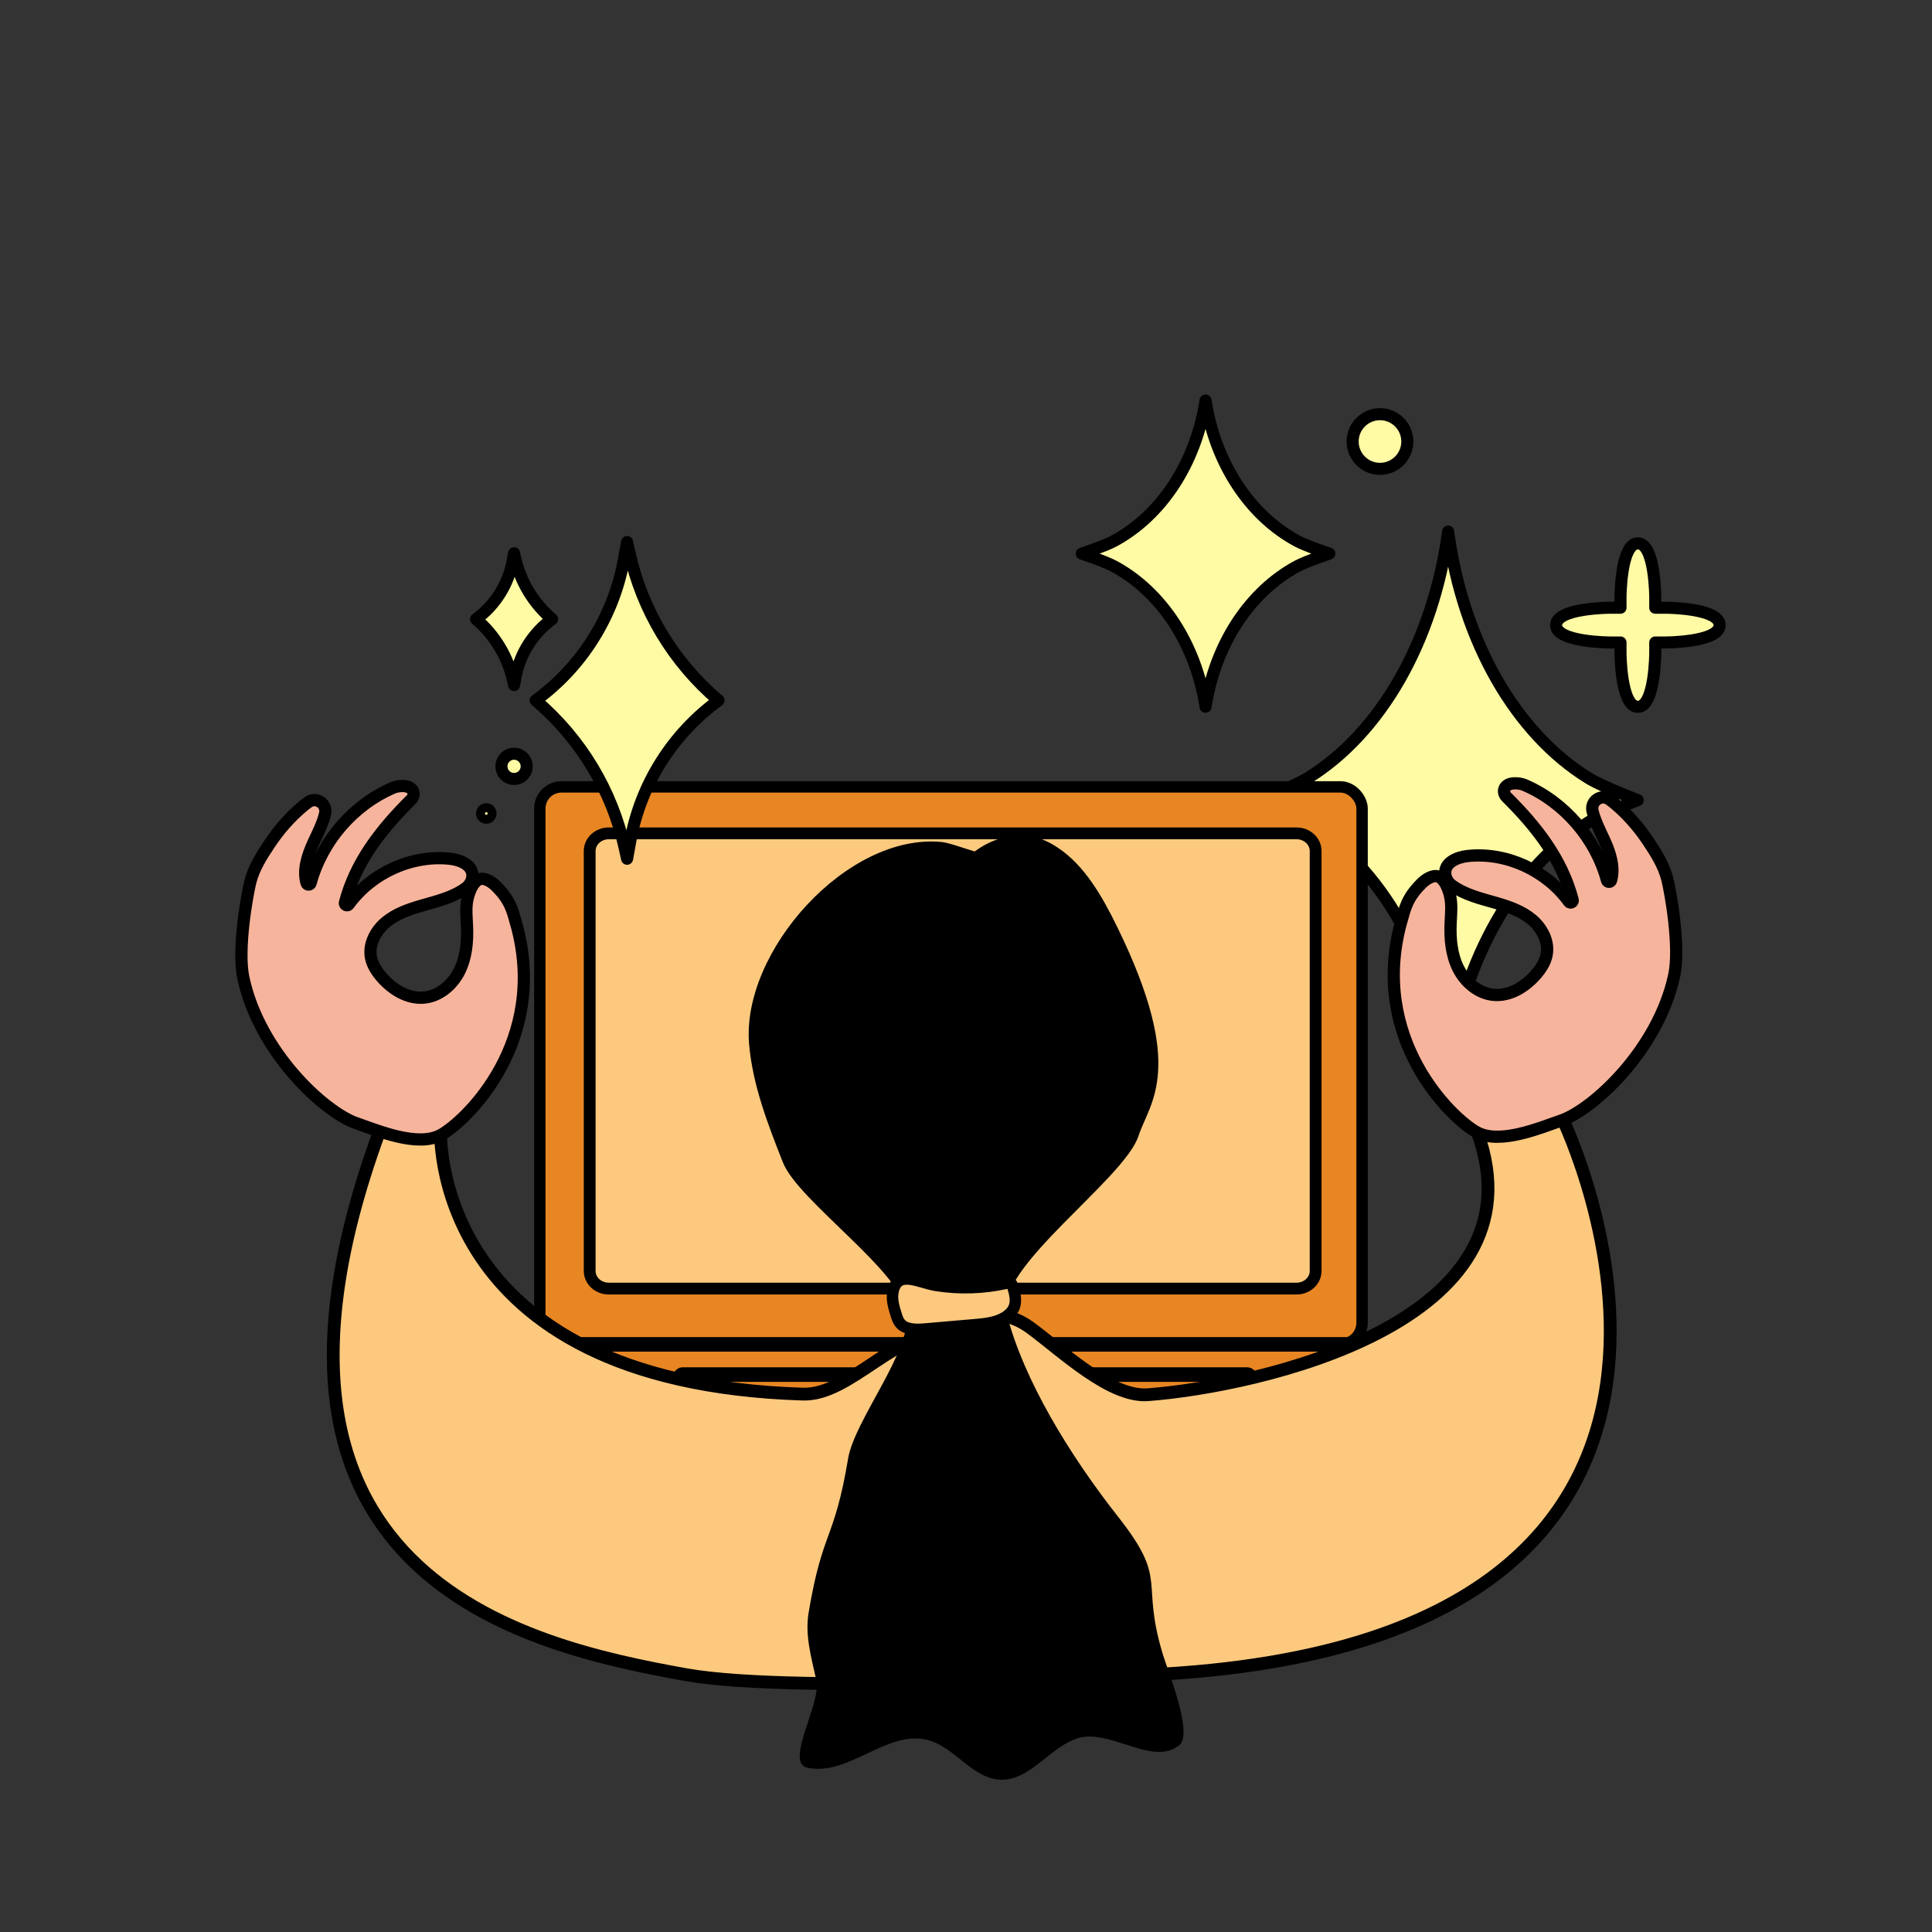 <?xml version="1.0" encoding="UTF-8"?><svg id="Laag_1" xmlns="http://www.w3.org/2000/svg" viewBox="0 0 1000 1000"><rect x="0" y="0" width="1000" height="1000" fill="#333333" stroke="none"/><defs><style>.cls-1{stroke-width:6.24px;}.cls-1,.cls-2,.cls-3,.cls-4,.cls-5,.cls-6,.cls-7,.cls-8{stroke:#000;}.cls-1,.cls-2,.cls-4,.cls-5,.cls-6,.cls-7,.cls-8{stroke-linecap:round;stroke-linejoin:round;}.cls-1,.cls-4{fill:#fffaa4;}.cls-2{stroke-width:5.93px;}.cls-2,.cls-6,.cls-7{fill:#fcc97e;}.cls-3{stroke-miterlimit:10;stroke-width:6.33px;}.cls-3,.cls-9{fill:#f7b49c;}.cls-4{stroke-width:4.62px;}.cls-5{stroke-width:5.9px;}.cls-5,.cls-8{fill:#e88623;}.cls-10,.cls-9{stroke-width:0px;}.cls-6{stroke-width:6.62px;}.cls-7{stroke-width:6.11px;}.cls-8{stroke-width:7.54px;}</style></defs><path class="cls-1" d="m676.9,425.59c37.54,23.15,64.93,70.49,72.65,127.58,7.72-57.1,35.11-104.44,72.65-127.58,7.31-4.5,25.49-11.43,25.49-11.43,0,0-18.19-6.93-25.49-11.43-37.54-23.15-64.93-70.49-72.65-127.58-7.72,57.1-35.11,104.44-72.65,127.58-7.31,4.5-25.49,11.43-25.49,11.43,0,0,18.19,6.93,25.49,11.43Z"/><path class="cls-1" d="m833.66,332.55h5.11v5.11s0,28.21,8.99,28.21,9-28.21,9-28.21v-5.11h5.11s28.21,0,28.21-9-28.21-9-28.21-9h-5.11v-5.11s0-28.21-9-28.21-8.99,28.21-8.99,28.21v5.11h-5.11s-28.21,0-28.21,9,28.21,9,28.21,9Z"/><path class="cls-1" d="m576.56,293.08c24.51,13.19,42.39,40.17,47.43,72.72,5.04-32.54,22.92-59.52,47.43-72.72,4.77-2.57,16.64-6.52,16.64-6.52,0,0-11.87-3.95-16.64-6.52-24.51-13.19-42.39-40.17-47.43-72.72-5.04,32.54-22.92,59.52-47.43,72.72-4.77,2.57-16.64,6.52-16.64,6.52,0,0,11.87,3.95,16.64,6.52Z"/><path class="cls-1" d="m700.13,228.53c0-7.82,6.34-14.15,14.15-14.15s14.15,6.34,14.15,14.15-6.34,14.15-14.15,14.15-14.15-6.34-14.15-14.15Z"/><rect class="cls-5" x="279.41" y="407.3" width="425.6" height="288.54" rx="11.19" ry="11.19"/><path class="cls-8" d="m233.99,747.64l44.16-50.37c.82-.94,1.78-1.43,2.75-1.43h422.51c1.04,0,2.06.57,2.91,1.63l40.63,50.37c4.1,5.09,2.08,16.56-2.91,16.56H236.74c-5.1,0-7.05-11.86-2.75-16.76Z"/><polygon class="cls-10" points="236.13 786.04 753.1 783.63 760.32 761.99 231.32 764.4 236.13 786.04"/><path class="cls-7" d="m305.22,440.48v217.36c0,5.05,4.42,9.14,9.88,9.14h355.99c5.46,0,9.88-4.09,9.88-9.14v-217.36c0-5.05-4.42-9.14-9.88-9.14h-355.99c-5.46,0-9.88,4.09-9.88,9.14Z"/><path class="cls-8" d="m338.13,730.98l14.16-18.9c.3-.4.63-.61.97-.61h292.4c.29,0,.57.15.83.43l17.31,18.9c2.01,2.19,1.37,9.55-.83,9.55h-323.87c-2.11,0-2.82-6.9-.97-9.37Z"/><path class="cls-9" d="m641.44,773.11c-3.06,6.6-8.35,12.19-14.71,15.67-.9-12.97-1.86-25.94-3-38.91,4.26-1.2,10.39.96,13.93,3.84,3,2.52,5.34,6,5.76,9.91.36,3.24-.6,6.48-1.98,9.49Z"/><path class="cls-6" d="m228.04,583.78s-7.32,131.74,187.48,137.81c24.79.77,47.91-33.8,80.85-34.35,0,0,16.62-14.82,36.92,0,16.22,11.84,41.31,36.16,60.91,34.66,56.06-4.3,206.34-36.68,170.56-135.68l43.91-7.32s131.74,270.8-212.25,287.88c0,0-182.77,10.59-241.52,0-83.2-14.99-244.86-50.81-157.04-285.02l30.18,2.02Z"/><path class="cls-3" d="m725.36,476.76c1.97-7.02,3.05-12.07,10.21-19.27.79-.8,3.39-3.36,6.64-3.97,4.59-.87,7.39,5.83,8.38,10.4.99,4.57.45,9.3.25,13.97-.34,7.97.38,16.21,3.94,23.35,3.57,7.14,10.41,13,18.36,13.71,8.33.74,16.27-4.18,21.78-10.47,2.59-2.96,4.84-6.36,5.61-10.21,1.35-6.8-2.3-13.84-7.62-18.29-5.32-4.45-12.07-6.76-18.73-8.68-7.82-2.25-15.87-4.14-22.58-8.95-1.88-1.35-3.21-3.4-3.5-5.69-.79-6.16,6.05-9.01,11.67-9.6,19.95-2.08,40.58,7.46,52.31,23.65.7.97,2.24.25,1.94-.92-5.5-20.96-18.59-37.79-34.28-53.33-1.05-1.04-1.56-2.59-1.1-4,1.32-4.07,8-3.19,10.33-2.19,20.72,8.87,36.91,27.64,42.81,49.38.29,1.07,1.79,1.08,2.1.01,1.97-6.68-.51-14.37-3.54-20.91-2.24-4.83-4.8-9.82-6.04-14.93-1.22-5.05,4.39-9.03,8.67-6.08,1.04.72,2.03,1.5,2.95,2.28,6.49,5.47,12.12,11.89,16.85,18.94,4.18,6.24,8.43,12.83,10.26,20.2,1.6,6.43,6.73,34.85,3.56,49.62-8.29,38.69-42.19,69.62-58.52,75.21-10.91,3.74-31.78,12.64-43.8,6-13.17-7.27-55.9-48.52-38.92-109.23Z"/><path class="cls-1" d="m323.41,439.2l1.17,5.29,1.67-9.19c5.3-29.22,21.65-55.28,45.65-72.77h0,0c-23.36-19.82-39.57-46.75-46.15-76.67l-1.17-5.29-1.67,9.19c-5.3,29.22-21.65,55.28-45.65,72.77h0c23.36,19.82,39.57,46.75,46.15,76.67Z"/><path class="cls-1" d="m265.6,352.38l.48,2.2.69-3.82c2.21-12.16,9.01-23.01,19-30.29h0c-9.72-8.25-16.47-19.46-19.21-31.91l-.48-2.2-.69,3.82c-2.21,12.16-9.01,23.01-19,30.29h0c9.72,8.25,16.47,19.46,19.21,31.91Z"/><path class="cls-1" d="m259.57,397.15c-.27-3.6,2.42-6.73,6.02-7.01,3.6-.27,6.73,2.42,7.01,6.02.27,3.6-2.42,6.73-6.02,7.01-3.6.27-6.73-2.42-7.01-6.02Z"/><path class="cls-4" d="m248.71,421.29c-.13-1.66,1.12-3.1,2.77-3.23,1.66-.13,3.1,1.12,3.23,2.77.13,1.66-1.12,3.1-2.77,3.23-1.66.13-3.1-1.12-3.23-2.77Z"/><path class="cls-10" d="m521.03,679.86c-5.97-23.47,60.88-69.43,68.23-91.84,5.76-17.56,24.92-34.7-10.84-107.92-7.93-16.24-17.01-32.09-30.8-41.27-4.14-2.76-8.6-4.95-13.3-5.92-5.34-1.1-10.87-.6-16.13.94-4.84,1.41-9.48,3.76-13.7,6.87-3.9-1.09-13.08-4.48-16.89-4.87-49.09-4.96-104.03,56.75-99.86,104.67,1.85,21.24,9.71,41.43,17.54,61.25,7.84,19.83,62.1,56.88,64.19,78.09,1.96,19.95-27.14,55.23-30.47,74.99-7.29,43.38-13.15,36.41-20.45,79.79-2.01,11.97,1.46,23.42,4.03,35.29s-16.6,42.4-4.74,45.02c21.35,4.71,41.48-19.99,62.58-14.27,13.9,3.77,22.95,19.9,37.34,20.48,15.03.61,24.89-15.85,38.98-21.11,16.92-6.31,39.65,14.68,53.64,3.27,7.28-5.93-5.55-37.51-8.32-46.48-12.1-39.33,3.22-38.04-23.19-71.59-25.13-31.92-49.13-71.05-57.86-105.38Z"/><path class="cls-2" d="m520.76,664.23c.83-.19,1.8-.37,2.5.05.53.32.72.88.88,1.4,1.16,3.82,2.3,7.96.48,11.6-1.54,3.09-5.03,5.3-8.81,6.52-3.78,1.22-7.87,1.58-11.91,1.93-8.19.71-16.38,1.41-24.56,2.12-4.47.39-9.67.56-12.71-2.18-1.58-1.43-2.22-3.37-2.8-5.24-1.18-3.79-2.36-7.7-1.67-11.57,2.17-11.99,13.43-4.91,22.52-3.5,11.92,1.86,24.37,1.49,36.08-1.14Z"/><path class="cls-3" d="m267.2,478.17c-1.97-7.02-3.05-12.07-10.21-19.27-.79-.8-3.39-3.36-6.64-3.97-4.59-.87-7.39,5.83-8.38,10.4s-.45,9.3-.25,13.97c.34,7.97-.38,16.21-3.94,23.35-3.57,7.14-10.41,13-18.36,13.71-8.33.74-16.27-4.18-21.78-10.47-2.59-2.96-4.84-6.36-5.61-10.21-1.35-6.8,2.3-13.84,7.62-18.29,5.32-4.45,12.07-6.76,18.73-8.68,7.82-2.25,15.87-4.14,22.58-8.95,1.88-1.35,3.21-3.4,3.5-5.69.79-6.16-6.05-9.01-11.67-9.6-19.95-2.08-40.58,7.46-52.31,23.65-.7.97-2.24.25-1.94-.92,5.5-20.96,18.59-37.79,34.28-53.33,1.05-1.04,1.56-2.59,1.1-4-1.32-4.07-8-3.19-10.33-2.19-20.72,8.87-36.91,27.64-42.81,49.38-.29,1.07-1.79,1.08-2.1.01-1.97-6.68.51-14.37,3.54-20.91,2.24-4.83,4.8-9.82,6.04-14.93,1.22-5.05-4.39-9.03-8.67-6.08-1.04.72-2.03,1.5-2.95,2.28-6.49,5.47-12.12,11.89-16.85,18.94-4.18,6.24-8.43,12.83-10.26,20.2-1.6,6.43-6.73,34.85-3.56,49.62,8.29,38.69,42.19,69.62,58.52,75.21,10.91,3.74,31.78,12.64,43.8,6,13.17-7.27,55.9-48.52,38.92-109.23Z"/></svg>